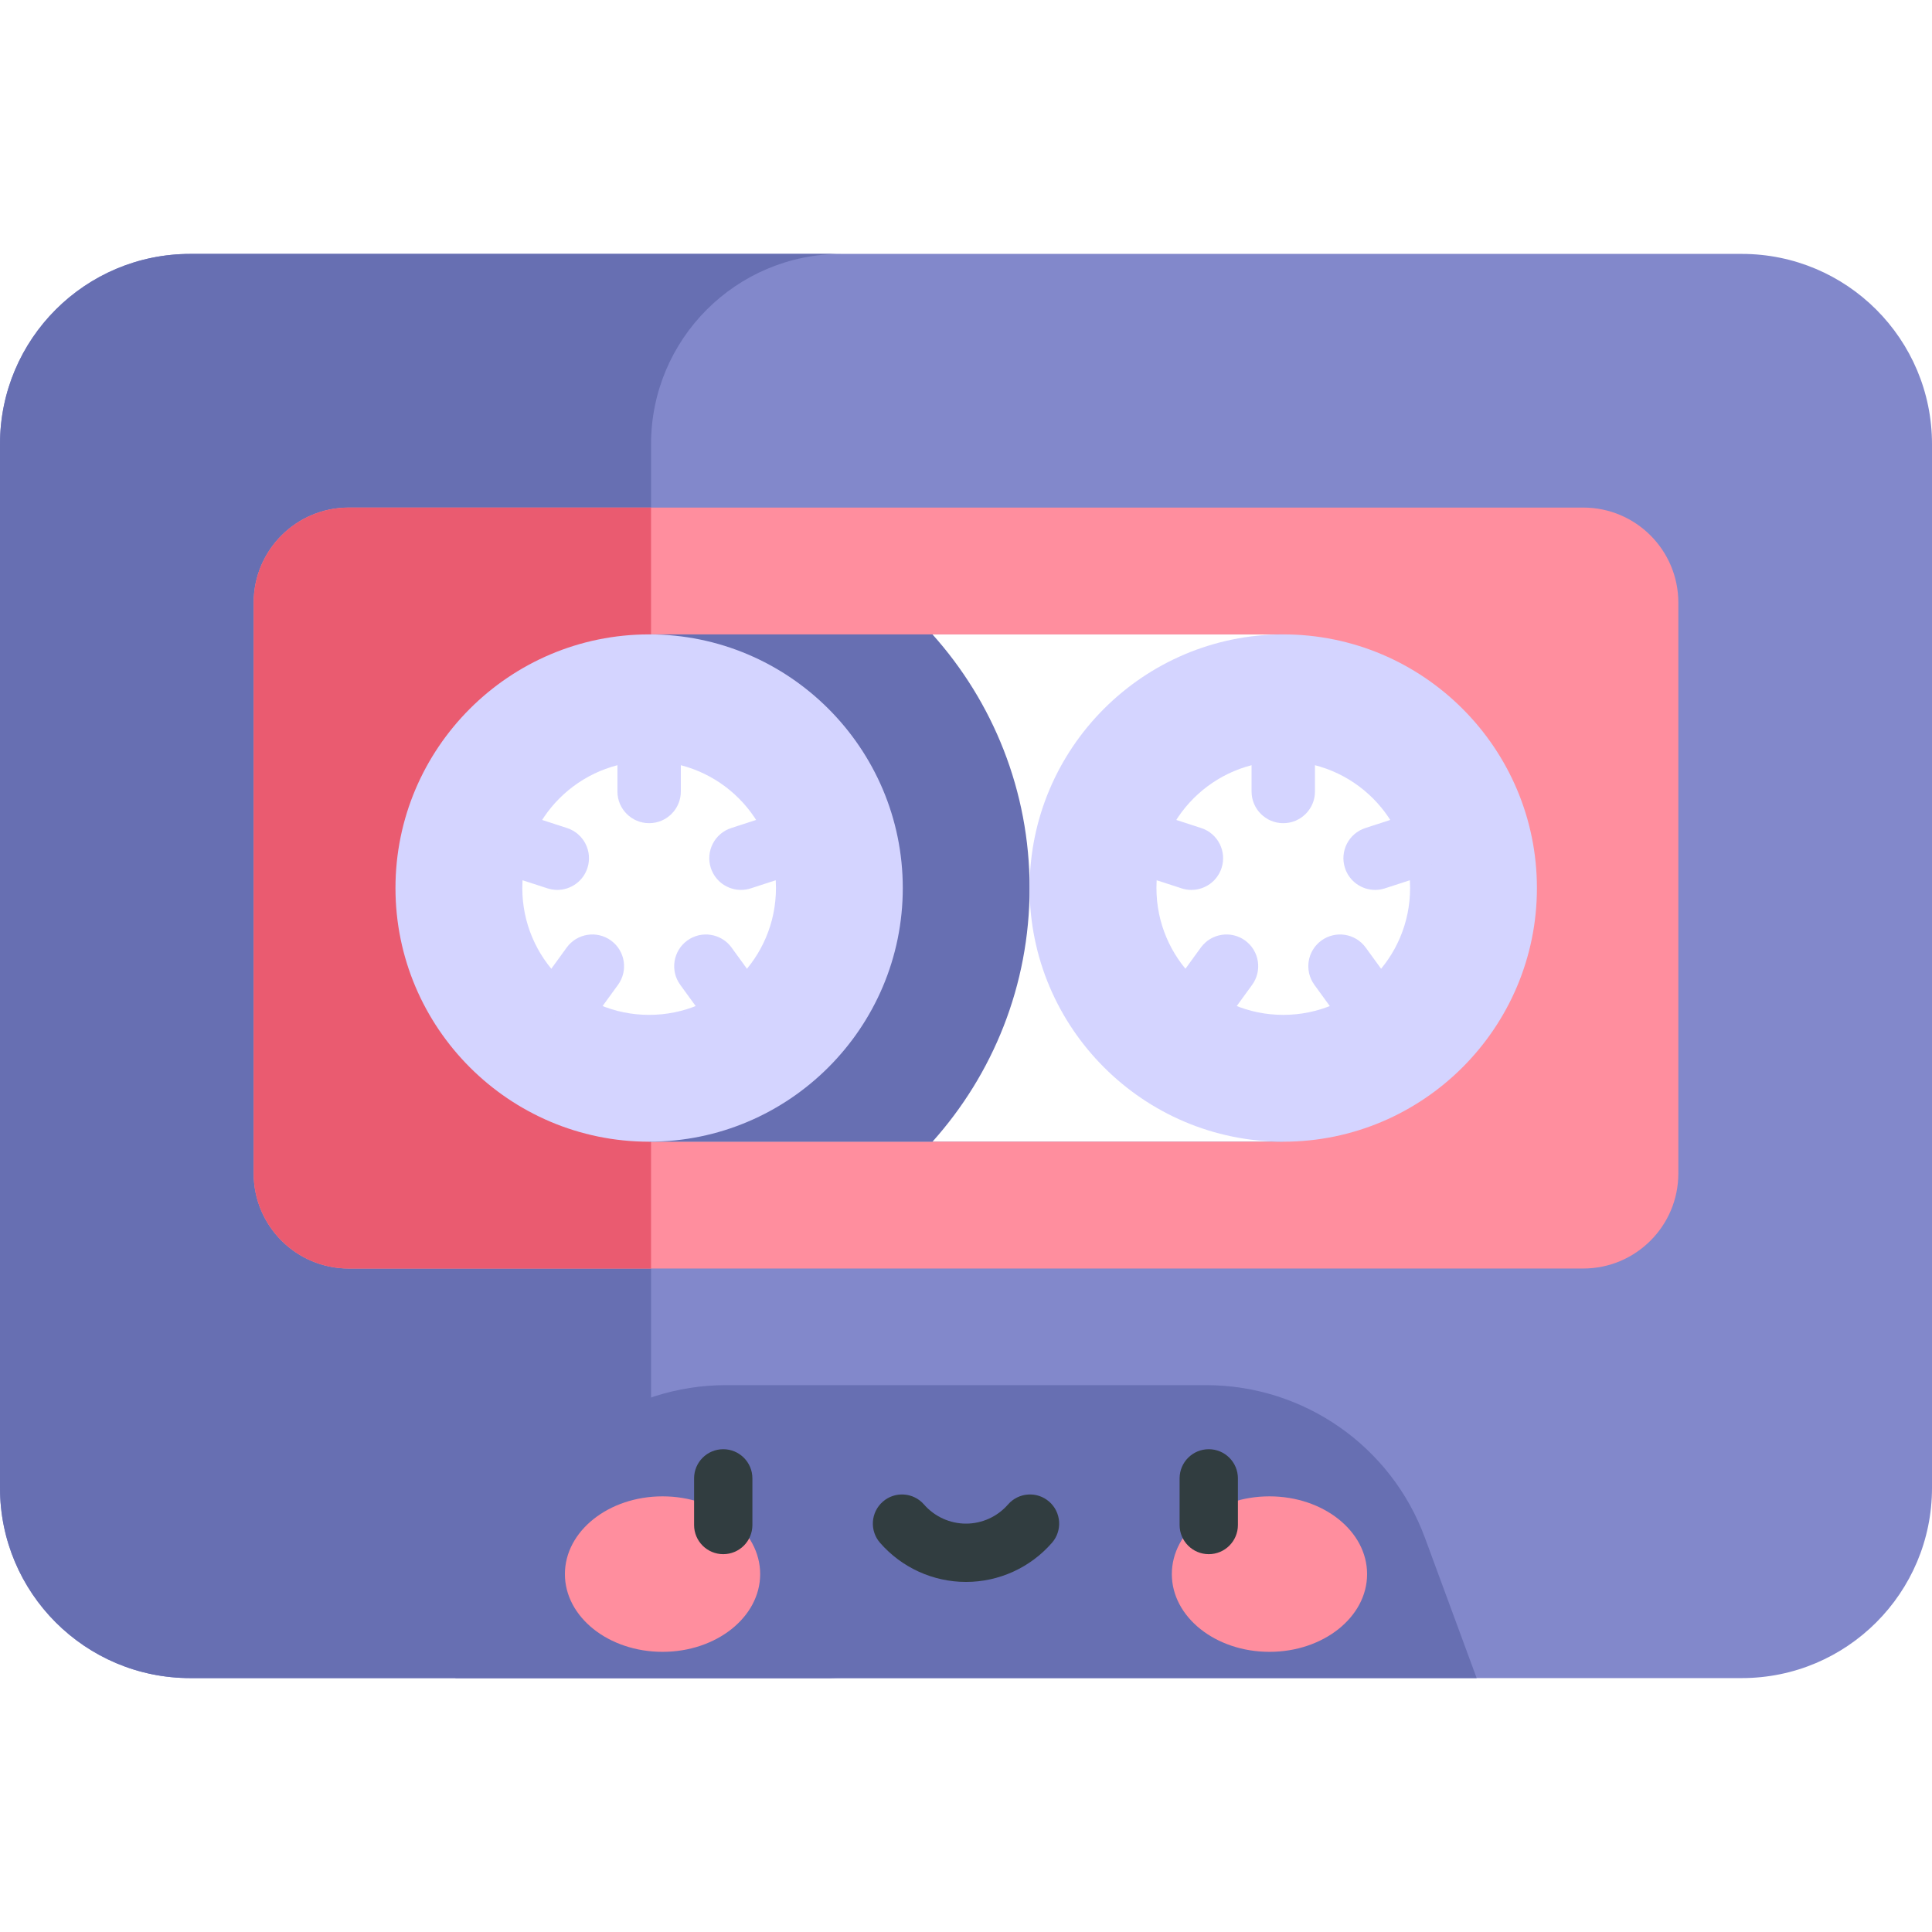 <svg id="Capa_1" enable-background="new 0 0 497 497" height="512" viewBox="0 0 497 497" width="512" xmlns="http://www.w3.org/2000/svg"><g><g><path d="m448.061 65.317h-231.643-167.479c-27.029 0-48.939 21.911-48.939 48.939v268.489c0 27.028 21.91 48.939 48.939 48.939h167.479 231.643c27.028 0 48.939-21.91 48.939-48.939v-268.489c0-27.028-21.911-48.939-48.939-48.939zm-117.945 228.381c-3.599 0-152.255 0-162.636 0-.219 0-.4 0-.493 0l-54.376-65.251 54.376-65.252h.493 162.636l54.376 65.252z" fill="#8288cb"/><path d="m167.479 382.744v-89.046c-.219 0-.4 0-.493 0l-54.376-65.251 54.376-65.252h.493v-48.939c0-27.028 21.91-48.939 48.939-48.939h-167.479c-27.029 0-48.939 21.911-48.939 48.939v268.489c0 27.028 21.91 48.939 48.939 48.939h167.479c-27.028-.001-48.939-21.911-48.939-48.94z" fill="#676fb2"/></g><g><path d="m407.279 130.569h-317.558c-13.514 0-24.469 10.955-24.469 24.469v146.816c0 13.514 10.955 24.469 24.469 24.469h317.558c13.514 0 24.469-10.955 24.469-24.469v-146.816c0-13.514-10.955-24.469-24.469-24.469zm-77.163 163.129c-3.675 0-158.622 0-163.129 0l-54.376-65.251 54.376-65.252h163.129l54.376 65.252z" fill="#ff8e9e"/><path d="m166.986 293.698-54.376-65.251 54.376-65.252h.493v-32.626h-77.758c-13.514 0-24.469 10.955-24.469 24.469v146.816c0 13.514 10.955 24.469 24.469 24.469h77.758v-32.626c-.219.001-.399.001-.493.001z" fill="#ea5b70"/></g><path d="m239.872 163.195c-36.441 0-70.551 0-72.886 0l55.624 65.252-55.624 65.251h72.886c15.53-17.329 24.991-40.205 24.991-65.251.001-25.047-9.46-47.923-24.991-65.252z" fill="#676fb2"/><g fill="#d4d4ff"><path d="m166.986 163.195c-35.98 0-65.252 29.272-65.252 65.252s29.272 65.252 65.252 65.252 65.252-29.272 65.252-65.252-29.272-65.252-65.252-65.252zm.001 97.877c-18.019 0-32.626-14.607-32.626-32.626s14.607-32.626 32.626-32.626 32.626 14.607 32.626 32.626-14.607 32.626-32.626 32.626z"/><g><path d="m188.188 243.752c-2.649-3.644-7.749-4.449-11.394-1.803-3.644 2.648-4.451 7.749-1.803 11.394l4.571 6.29c1.596 2.196 4.084 3.362 6.605 3.362 1.663 0 3.34-.508 4.789-1.559 3.644-2.648 4.451-7.749 1.803-11.394z"/><path d="m157.178 241.948c-3.644-2.648-8.745-1.841-11.394 1.803l-4.571 6.29c-2.648 3.645-1.841 8.746 1.803 11.394 1.449 1.052 3.126 1.559 4.789 1.559 2.521 0 5.009-1.166 6.605-3.362l4.571-6.29c2.649-3.645 1.841-8.746-1.803-11.394z"/><path d="m205.774 215.844c-1.391-4.285-5.998-6.626-10.277-5.237l-7.4 2.404c-4.284 1.392-6.629 5.993-5.237 10.277 1.119 3.447 4.317 5.638 7.755 5.638.836 0 1.685-.13 2.522-.401l7.4-2.404c4.285-1.392 6.63-5.993 5.237-10.277z"/><path d="m175.143 195.821c0-4.505-3.651-8.156-8.156-8.156s-8.156 3.651-8.156 8.156v7.783c0 4.505 3.651 8.156 8.156 8.156s8.156-3.651 8.156-8.156z"/><path d="m143.358 228.927c3.438 0 6.636-2.191 7.755-5.638 1.392-4.284-.953-8.885-5.237-10.277l-7.4-2.404c-4.279-1.389-8.886.952-10.277 5.237-1.392 4.284.953 8.885 5.237 10.277l7.4 2.404c.837.271 1.686.401 2.522.401z"/></g></g><g fill="#d4d4ff"><path d="m330.116 163.195c-35.98 0-65.252 29.272-65.252 65.252s29.272 65.252 65.252 65.252 65.252-29.272 65.252-65.252-29.273-65.252-65.252-65.252zm0 97.877c-18.019 0-32.626-14.607-32.626-32.626s14.607-32.626 32.626-32.626 32.626 14.607 32.626 32.626-14.607 32.626-32.626 32.626z"/><g><path d="m351.317 243.752c-2.649-3.644-7.749-4.449-11.394-1.803-3.644 2.648-4.451 7.749-1.803 11.394l4.571 6.29c1.596 2.196 4.084 3.362 6.605 3.362 1.663 0 3.34-.508 4.789-1.559 3.644-2.648 4.451-7.749 1.803-11.394z"/><path d="m320.308 241.948c-3.644-2.648-8.745-1.841-11.394 1.803l-4.571 6.29c-2.648 3.645-1.841 8.746 1.803 11.394 1.449 1.052 3.126 1.559 4.789 1.559 2.521 0 5.009-1.166 6.605-3.362l4.571-6.29c2.648-3.645 1.84-8.746-1.803-11.394z"/><path d="m368.903 215.844c-1.391-4.285-5.998-6.626-10.277-5.237l-7.4 2.404c-4.284 1.392-6.629 5.993-5.237 10.277 1.119 3.447 4.317 5.638 7.755 5.638.836 0 1.685-.13 2.522-.401l7.4-2.404c4.285-1.392 6.63-5.993 5.237-10.277z"/><path d="m338.272 195.821c0-4.505-3.651-8.156-8.156-8.156s-8.156 3.651-8.156 8.156v7.783c0 4.505 3.651 8.156 8.156 8.156s8.156-3.651 8.156-8.156z"/><path d="m306.487 228.927c3.438 0 6.636-2.191 7.755-5.638 1.392-4.284-.953-8.885-5.237-10.277l-7.4-2.404c-4.279-1.389-8.886.952-10.277 5.237-1.392 4.284.953 8.885 5.237 10.277l7.4 2.404c.837.271 1.686.401 2.522.401z"/></g></g><path d="m379.865 431.683-13.316-36.116c-8.694-23.58-31.163-39.244-56.295-39.244h-123.507c-25.132 0-47.601 15.663-56.295 39.244l-13.316 36.116h99.283z" fill="#676fb2"/><g><g><g><ellipse cx="170.435" cy="404.93" fill="#ff8e9e" rx="25.115" ry="20"/></g><g><ellipse cx="326.565" cy="404.93" fill="#ff8e9e" rx="25.115" ry="20"/></g></g></g><g fill="#313d40"><path d="m186.051 372.804c-4.143 0-7.5 3.357-7.5 7.5v12c0 4.143 3.357 7.5 7.5 7.5s7.5-3.357 7.5-7.5v-12c0-4.143-3.358-7.5-7.5-7.5z"/><path d="m310.948 372.804c-4.143 0-7.5 3.357-7.5 7.5v12c0 4.143 3.357 7.5 7.5 7.5s7.5-3.357 7.5-7.5v-12c0-4.143-3.357-7.5-7.5-7.5z"/><path d="m269.891 386.292c-3.122-2.721-7.861-2.396-10.581.728-2.729 3.132-6.669 4.928-10.81 4.928s-8.08-1.796-10.81-4.928c-2.721-3.124-7.459-3.448-10.581-.728-3.123 2.721-3.449 7.459-.728 10.581 5.578 6.402 13.641 10.074 22.118 10.074s16.54-3.672 22.118-10.074c2.723-3.122 2.397-7.86-.726-10.581z"/></g></g></svg>